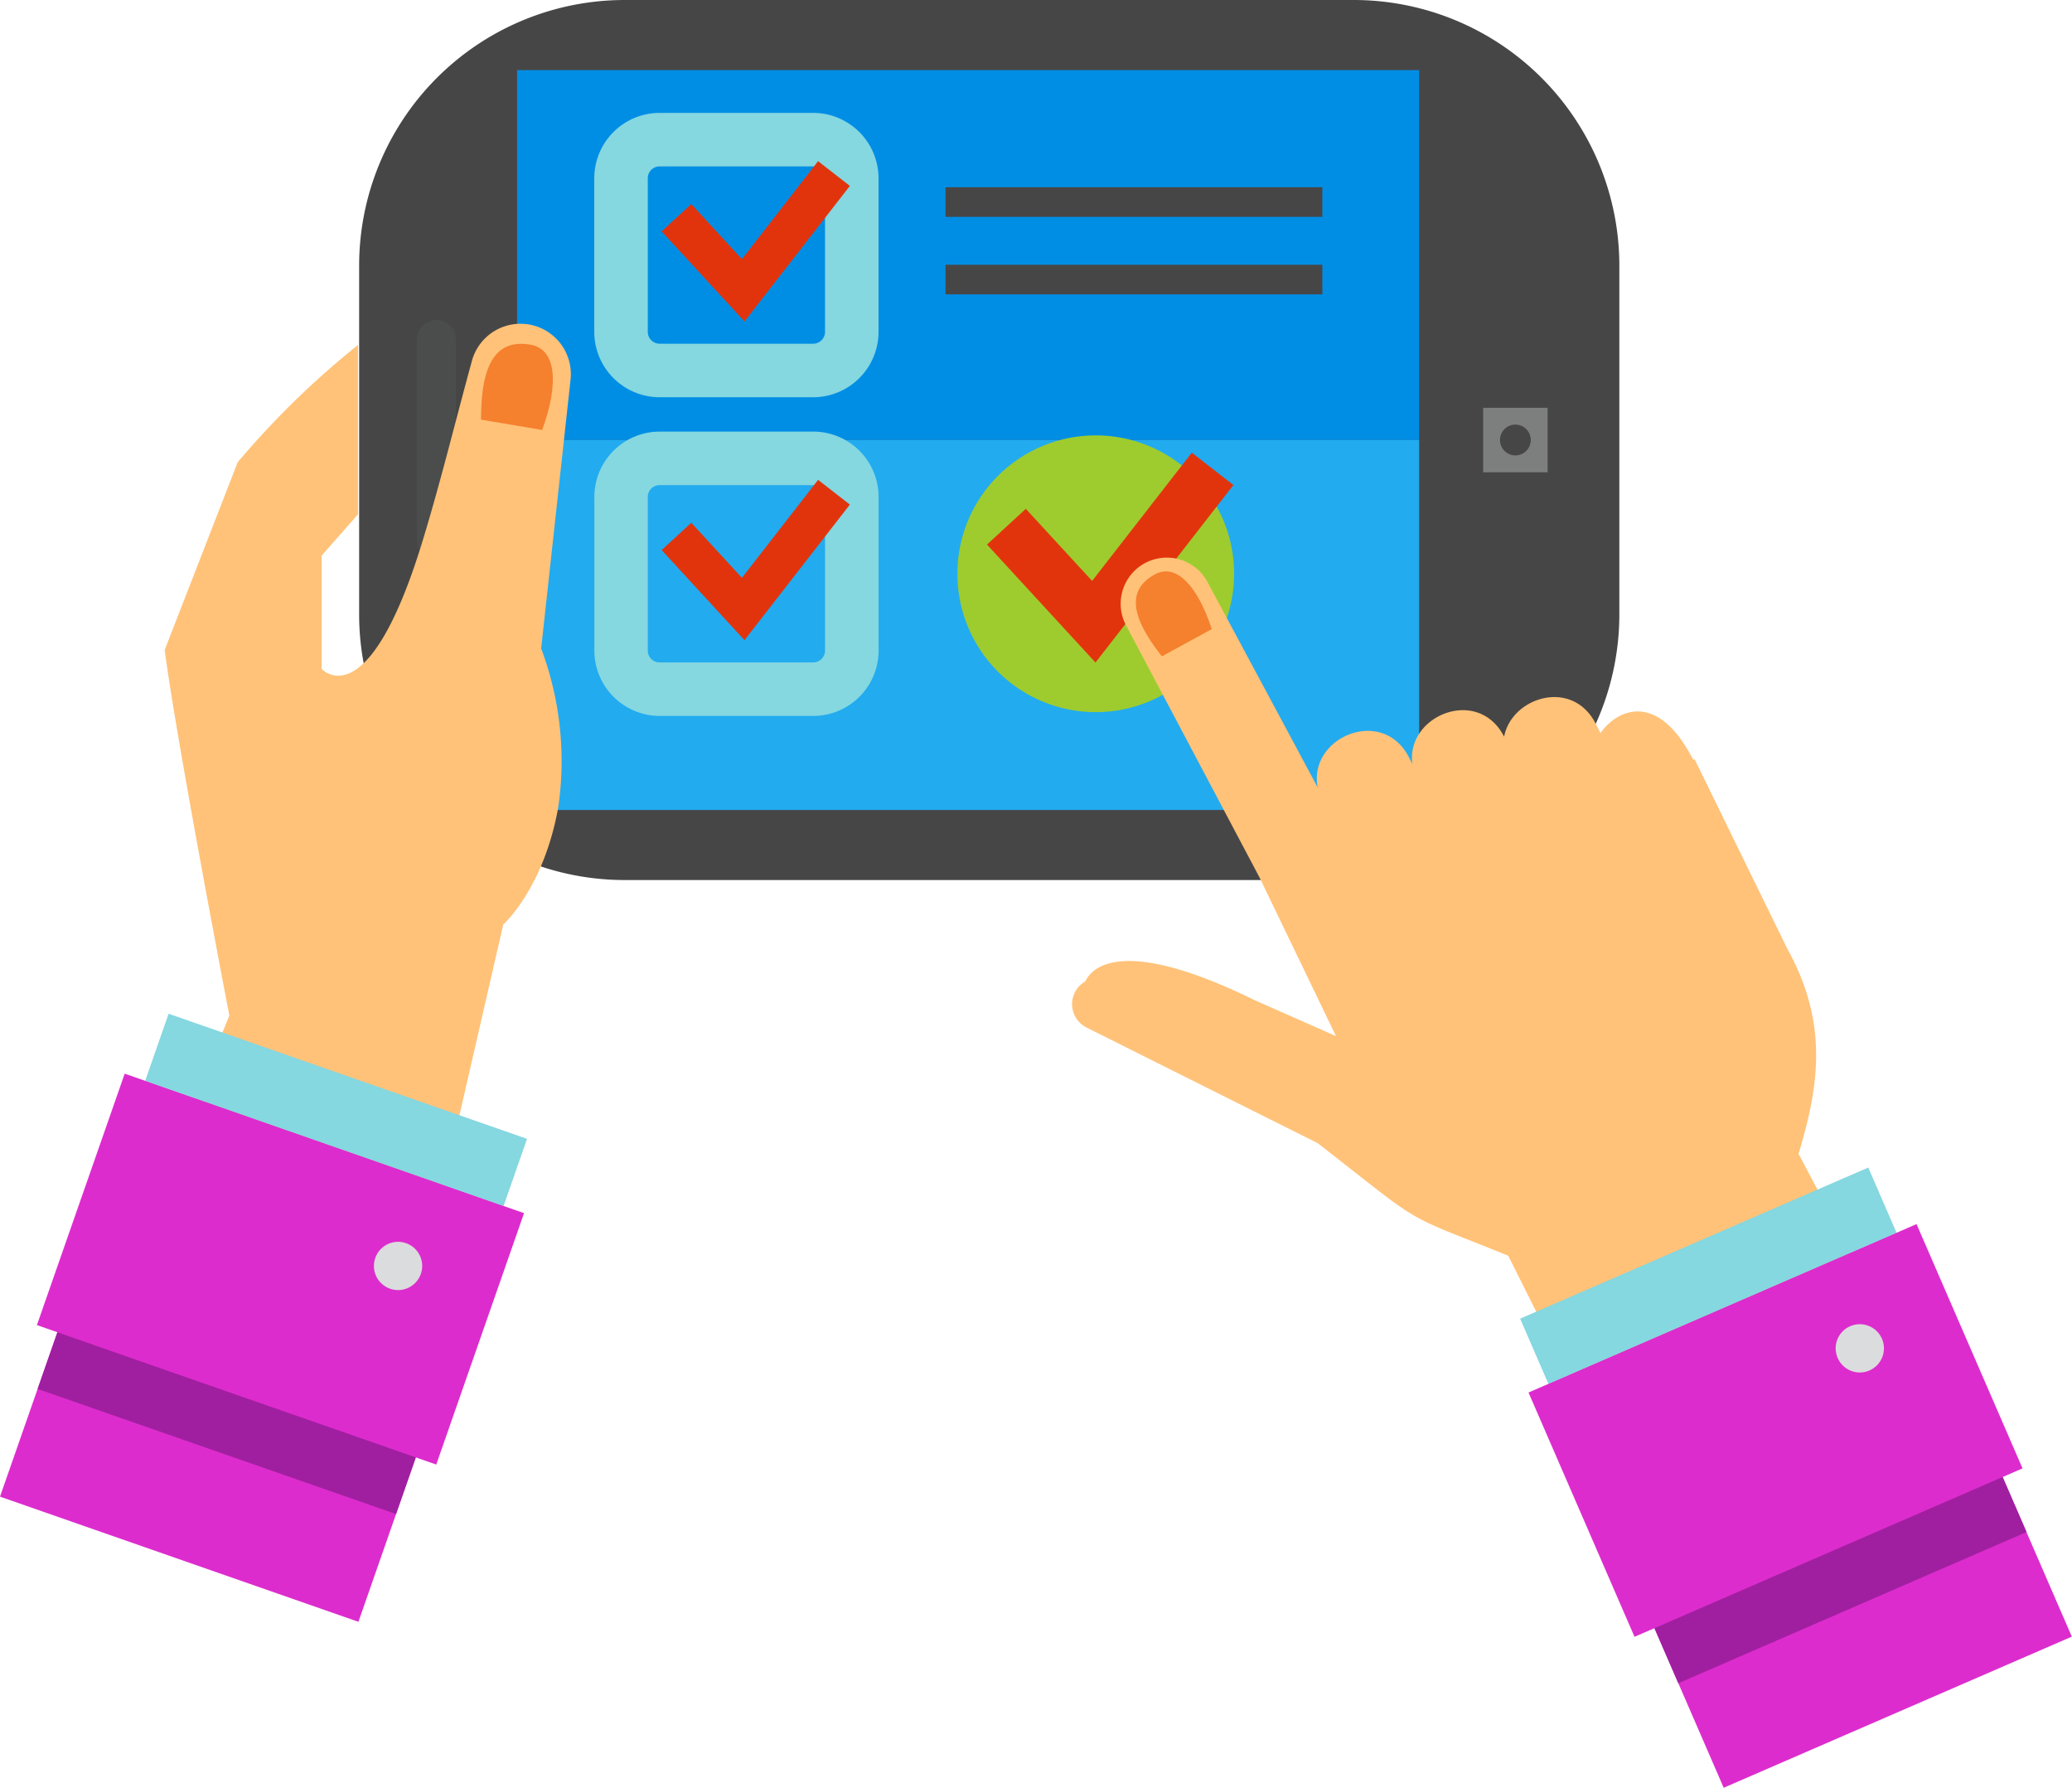 <svg xmlns="http://www.w3.org/2000/svg" width="127.536" height="110.032" viewBox="0 0 127.536 110.032"><defs><style>.a{fill:#474646;}.b{fill:#008ee5;}.c{fill:#7d7f7f;}.d{fill:#4b4c4c;}.e{fill:#22abef;}.f{fill:#ffc278;}.g{fill:#f5802e;}.h{fill:#dd2ccd;}.i{fill:#85d7e0;}.j{fill:#a01fa0;}.k{fill:#dbdcdd;}.l{fill:#9ecc2e;}.m{fill:#e2340c;}</style></defs><g transform="translate(-2313.545 -201.054)"><path class="a" d="M16.349,0H61.218A16.351,16.351,0,0,1,77.568,16.351V37.81a16.35,16.35,0,0,1-16.35,16.35H16.348A16.348,16.348,0,0,1,0,37.812V16.349A16.349,16.349,0,0,1,16.349,0Z" transform="translate(2335.651 201.054)"/><rect class="b" width="55.526" height="22.765" transform="translate(2345.371 205.369)"/><path class="c" d="M2601.988,284.315h3.966v-3.967h-3.966Zm2.931-1.984a.948.948,0,1,1-.948-.949A.949.949,0,0,1,2604.919,282.331Z" transform="translate(-197.151 -54.197)"/><path class="d" d="M2395.827,263.28a1.2,1.2,0,0,1,1.2,1.2v12.37a1.2,1.2,0,0,1-1.2,1.2h0a1.2,1.2,0,0,1-1.2-1.2V264.48a1.2,1.2,0,0,1,1.2-1.2Z" transform="translate(-55.419 -42.531)"/><rect class="e" width="55.526" height="22.768" transform="translate(2345.371 228.134)"/><path class="f" d="M2346.585,313.794l2.966-7.256s-3.239-16.837-3.981-22.5l4.493-11.555a52.934,52.934,0,0,1,7.407-7.22v10.421l-2.236,2.542V285.2s2.838,3.161,6.209-7.868c1.112-3.642,2.013-7.344,3.019-11.017a3.1,3.1,0,0,1,6.094,1.051l-1.812,16.58a19.735,19.735,0,0,1,1.058,9.73c-.886,5.03-3.391,7.255-3.391,7.255l-5.18,22.538Z" transform="translate(-21.889 -42.98)"/><g transform="translate(2343.153 222.214)"><path class="g" d="M2407.092,272.577l3.763.635c1.056-2.889.86-4.972-.71-5.248-2.087-.364-3.06,1.115-3.053,4.613Z" transform="translate(-2407.092 -267.911)"/></g><g transform="translate(2313.545 263.44)"><rect class="h" width="16.389" height="26.036" transform="translate(2.272 19.163) rotate(-70.75)"/><rect class="h" width="27.105" height="23.368" transform="translate(0 29.721) rotate(-70.752)"/><path class="i" d="M2363.84,410l1.443-4.133-22.062-7.7-1.442,4.13Z" transform="translate(-2332.843 -398.166)"/><rect class="j" width="3.694" height="23.368" transform="translate(2.315 23.093) rotate(-70.758)"/><path class="k" d="M2387.264,445.41a1.485,1.485,0,1,0-.914-1.891A1.484,1.484,0,0,0,2387.264,445.41Z" transform="translate(-2363.251 -428.484)"/></g><path class="l" d="M2516.771,294.229a8.516,8.516,0,1,1-8.516-8.516A8.516,8.516,0,0,1,2516.771,294.229Z" transform="translate(-127.264 -57.864)"/><g transform="translate(2374.296 228.913)"><path class="m" d="M2512.168,301.991l-6.678-7.26,2.389-2.2,4.082,4.437,6.135-7.892,2.562,1.992Z" transform="translate(-2505.49 -289.076)"/></g><rect class="a" width="23.196" height="1.824" transform="translate(2371.743 212.576)"/><rect class="a" width="23.196" height="1.824" transform="translate(2371.743 217.347)"/><g transform="translate(2350.128 227.615)"><path class="i" d="M2442.6,284.975h-9.452A4.028,4.028,0,0,0,2429.13,289v9.451a4.028,4.028,0,0,0,4.023,4.024h9.452a4.028,4.028,0,0,0,4.023-4.024V289A4.028,4.028,0,0,0,2442.6,284.975Zm.729,13.475a.73.73,0,0,1-.729.73h-9.452a.73.73,0,0,1-.729-.73V289a.73.73,0,0,1,.729-.73h9.452a.73.73,0,0,1,.729.73Z" transform="translate(-2429.13 -284.975)"/></g><g transform="translate(2379.536 235.37)"><g transform="translate(0 0)"><path class="f" d="M2566.062,333.537l-5.713-11.678a.423.423,0,0,1-.061.084c-2.211-4.337-4.73-3.09-5.718-1.663l-.292-.574c-1.445-2.833-5.184-1.629-5.639.793-1.615-3.138-6.059-1.283-5.648,1.68l-.2-.393c-1.64-3.218-6.238-1.228-5.626,1.838l-6.824-12.716a2.84,2.84,0,1,0-4.928,2.825l8.177,15.444,4.7,9.751-4.966-2.193c-9.426-4.635-10.381-1.221-10.479-1.163a1.606,1.606,0,0,0,.081,2.821l14.231,7.117c6.789,5.286,4.922,4.179,11.738,6.935l3.723,7.45,17.511-7.358-3.368-6.365C2568.017,342.011,2568.623,338.154,2566.062,333.537Z" transform="translate(-2522.048 -309.479)"/><g transform="translate(3.924 0.848)"><path class="g" d="M2535.632,312.334c1.285-.693,2.608.693,3.487,3.375l-3.073,1.677C2534.06,314.874,2533.923,313.257,2535.632,312.334Z" transform="translate(-2534.446 -312.157)"/></g></g><g transform="translate(27.576 37.532)"><rect class="h" width="26.036" height="16.389" transform="translate(0.516 13.851) rotate(-23.461)"/><rect class="h" width="23.368" height="27.106" transform="matrix(0.917, -0.398, 0.398, 0.917, 1.742, 13.319)"/><rect class="i" width="23.368" height="4.376" transform="matrix(0.917, -0.398, 0.398, 0.917, 0, 9.306)"/><rect class="j" width="23.368" height="3.695" transform="translate(8.266 28.355) rotate(-23.47)"/><path class="k" d="M2672.62,461.39a1.485,1.485,0,1,0-1.954-.77A1.484,1.484,0,0,0,2672.62,461.39Z" transform="translate(-2651.12 -448.896)"/></g></g><g transform="translate(2354.262 230.587)"><path class="m" d="M2447.3,304.229l-5.1-5.546,1.825-1.68,3.118,3.389,4.687-6.029,1.957,1.521Z" transform="translate(-2442.193 -294.364)"/></g><g transform="translate(2350.128 208.002)"><path class="i" d="M2442.6,223.007h-9.452a4.028,4.028,0,0,0-4.023,4.023v9.452a4.028,4.028,0,0,0,4.023,4.024h9.452a4.028,4.028,0,0,0,4.023-4.024V227.03A4.028,4.028,0,0,0,2442.6,223.007Zm.729,13.475a.731.731,0,0,1-.729.73h-9.452a.731.731,0,0,1-.729-.73V227.03a.73.73,0,0,1,.729-.73h9.452a.73.73,0,0,1,.729.73Z" transform="translate(-2429.13 -223.007)"/></g><g transform="translate(2354.262 210.974)"><path class="m" d="M2447.3,242.262l-5.1-5.546,1.825-1.68,3.118,3.389,4.687-6.029,1.957,1.522Z" transform="translate(-2442.193 -232.397)"/></g></g></svg>